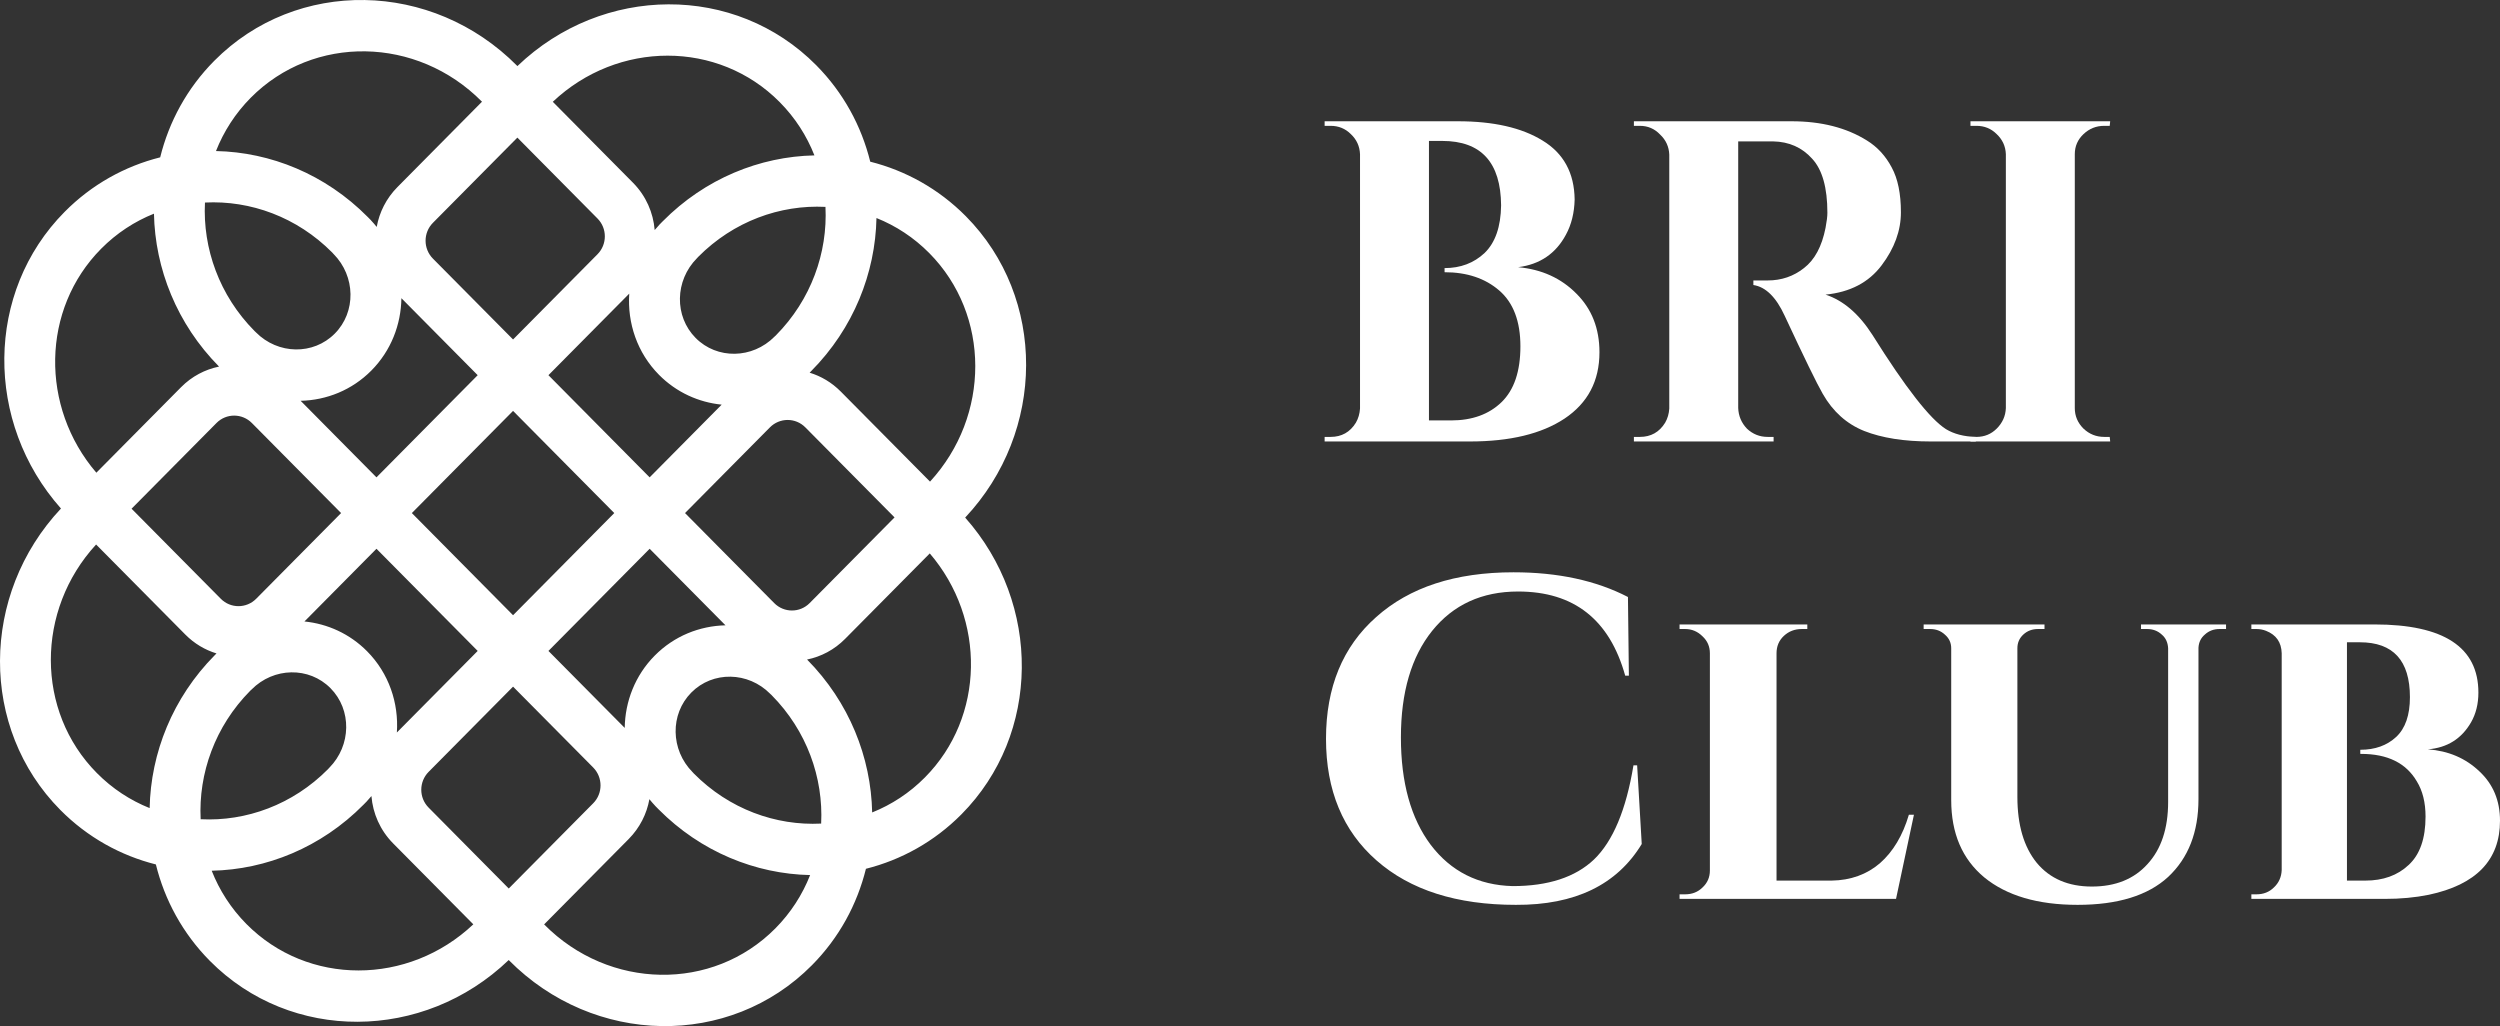<svg width="134" height="55" viewBox="0 0 134 55" fill="none" xmlns="http://www.w3.org/2000/svg">
<rect x="0" y="0" width="134" height="55" fill="#333333" stroke="none"/>
<path fill-rule="evenodd" clip-rule="evenodd" d="M5.151 29.185L9.934 34.013C10.417 34.5 10.992 34.837 11.604 35.024L11.517 35.112C9.25 37.4 8.081 40.364 8.021 43.314C6.987 42.9 6.022 42.274 5.191 41.434C1.906 38.119 1.914 32.705 5.151 29.185ZM3.268 27.257C-0.832 22.639 -0.794 15.653 3.463 11.356C4.924 9.881 6.699 8.908 8.586 8.433C9.056 6.529 10.02 4.737 11.482 3.262C15.893 -1.19 23.164 -1.07 27.722 3.531L27.733 3.542C32.303 -0.84 39.41 -0.885 43.749 3.495C45.21 4.97 46.175 6.762 46.645 8.666C48.531 9.141 50.306 10.114 51.768 11.589C56.103 15.965 56.063 23.13 51.733 27.743C55.832 32.361 55.794 39.347 51.537 43.644C50.076 45.119 48.301 46.092 46.414 46.567C45.944 48.471 44.98 50.263 43.518 51.737C39.107 56.19 31.836 56.07 27.278 51.469L27.267 51.458C22.697 55.84 15.59 55.885 11.251 51.505C9.79 50.03 8.825 48.238 8.355 46.334C6.469 45.859 4.694 44.886 3.232 43.411C-1.104 39.035 -1.063 31.87 3.268 27.257ZM5.164 25.337C2.146 21.814 2.212 16.572 5.421 13.333C6.253 12.493 7.218 11.867 8.252 11.453C8.312 14.4 9.479 17.362 11.741 19.649C10.994 19.802 10.282 20.17 9.704 20.755L5.164 25.337ZM7.052 27.267L11.604 22.673C12.128 22.144 12.978 22.145 13.502 22.675L18.283 27.5L13.733 32.092C13.208 32.622 12.358 32.623 11.835 32.094L7.052 27.267ZM20.179 29.414L16.318 33.311C17.552 33.435 18.742 33.966 19.676 34.908C20.848 36.092 21.378 37.685 21.272 39.262L25.604 34.89L20.179 29.414ZM22.075 27.5L27.5 22.024L32.925 27.5L27.5 32.976L22.075 27.5ZM25.604 20.11L20.179 25.586L16.114 21.483C17.501 21.451 18.864 20.912 19.906 19.86C20.96 18.796 21.495 17.4 21.515 15.983L25.604 20.11ZM29.396 20.11L34.821 25.586L38.682 21.689C37.448 21.565 36.258 21.034 35.324 20.092C34.152 18.909 33.622 17.315 33.728 15.738L29.396 20.11ZM35.091 12.331C35.172 12.233 35.257 12.137 35.345 12.043L35.344 12.042L35.395 11.991C35.415 11.97 35.436 11.948 35.457 11.927L35.48 11.904L35.495 11.889L35.527 11.857C37.793 9.57 40.73 8.39 43.653 8.329C43.243 7.285 42.622 6.311 41.791 5.472C38.498 2.149 33.117 2.165 29.63 5.456L33.928 9.794C34.629 10.502 35.016 11.405 35.091 12.331ZM27.731 7.376L32.027 11.713C32.551 12.241 32.55 13.099 32.025 13.629L27.5 18.196L23.205 13.862C22.68 13.332 22.68 12.474 23.203 11.945L27.731 7.376ZM25.835 5.452L25.827 5.444C22.351 1.935 16.805 1.843 13.44 5.239C12.608 6.079 11.988 7.053 11.577 8.096C14.5 8.157 17.437 9.337 19.704 11.624L19.887 11.809L19.885 11.81C19.993 11.925 20.095 12.043 20.192 12.163C20.333 11.38 20.704 10.632 21.303 10.027L25.835 5.452ZM13.677 17.772L13.675 17.775L13.643 17.742C11.752 15.834 10.863 13.309 10.986 10.856C13.416 10.732 15.918 11.63 17.808 13.537L17.84 13.57L17.838 13.573C17.85 13.585 17.863 13.598 17.876 13.611C19.063 14.809 19.094 16.721 17.945 17.88C16.796 19.04 14.902 19.009 13.715 17.811C13.702 17.798 13.69 17.785 13.677 17.772ZM29.396 34.89L34.821 29.414L38.886 33.517C37.499 33.549 36.136 34.088 35.094 35.14C34.04 36.204 33.505 37.6 33.485 39.016L29.396 34.89ZM46.748 43.547C46.688 40.6 45.521 37.638 43.259 35.351C44.006 35.198 44.718 34.83 45.296 34.245L49.836 29.663C52.854 33.186 52.788 38.428 49.579 41.667C48.747 42.507 47.782 43.133 46.748 43.547ZM43.396 32.327L47.948 27.733L43.165 22.906C42.642 22.377 41.792 22.378 41.267 22.908L36.717 27.5L41.498 32.325C42.022 32.855 42.872 32.856 43.396 32.327ZM49.809 13.566C53.094 16.881 53.086 22.295 49.849 25.815L45.066 20.988C44.583 20.5 44.008 20.163 43.397 19.976L43.483 19.888C45.75 17.6 46.919 14.636 46.979 11.686C48.013 12.1 48.978 12.726 49.809 13.566ZM33.697 44.973C34.296 44.368 34.667 43.62 34.808 42.837C34.905 42.957 35.007 43.075 35.115 43.19L35.114 43.191L35.296 43.376C37.563 45.663 40.5 46.843 43.423 46.904C43.012 47.947 42.392 48.921 41.56 49.761C38.195 53.157 32.65 53.065 29.173 49.556L29.165 49.548L33.697 44.973ZM31.797 43.054L27.269 47.624L22.973 43.287C22.449 42.759 22.45 41.901 22.975 41.371L27.5 36.804L31.795 41.138C32.319 41.668 32.32 42.526 31.797 43.054ZM19.655 42.957C19.743 42.863 19.828 42.767 19.909 42.669C19.984 43.594 20.371 44.498 21.072 45.206L25.37 49.544C21.883 52.835 16.502 52.851 13.209 49.528C12.378 48.688 11.757 47.715 11.347 46.671C14.27 46.61 17.207 45.43 19.473 43.143L19.506 43.11C19.518 43.098 19.531 43.085 19.543 43.072C19.564 43.052 19.585 43.031 19.605 43.009L19.656 42.958L19.655 42.957ZM37.393 13.805L37.39 13.803L37.422 13.77C39.313 11.863 41.814 10.965 44.245 11.089C44.367 13.542 43.478 16.067 41.588 17.975L41.556 18.007L41.553 18.005L41.538 18.02C41.531 18.028 41.523 18.035 41.515 18.043C40.328 19.241 38.434 19.273 37.285 18.113C36.136 16.953 36.167 15.041 37.355 13.843C37.361 13.836 37.368 13.83 37.375 13.823L37.393 13.805ZM17.607 41.195L17.61 41.197L17.578 41.23C15.687 43.138 13.186 44.035 10.755 43.911C10.633 41.458 11.522 38.933 13.412 37.025L13.444 36.992L13.447 36.995C13.46 36.983 13.472 36.97 13.485 36.957C14.672 35.759 16.566 35.727 17.715 36.887C18.864 38.047 18.833 39.959 17.645 41.157L17.639 41.163C17.634 41.168 17.63 41.173 17.625 41.178L17.607 41.195ZM41.325 37.225L41.323 37.228C41.31 37.215 41.298 37.202 41.285 37.19C40.098 35.991 38.204 35.96 37.055 37.12C35.906 38.279 35.937 40.191 37.124 41.389C37.131 41.396 37.137 41.402 37.143 41.408C37.15 41.414 37.156 41.421 37.162 41.427L37.16 41.43L37.192 41.462C39.082 43.37 41.584 44.268 44.014 44.144C44.137 41.691 43.248 39.166 41.357 37.258L41.325 37.225Z" fill="white"/>
<path d="M78.784 23.663H71V23.418H71.32C71.912 23.418 72.363 23.164 72.675 22.657C72.806 22.429 72.88 22.175 72.897 21.898V8.265C72.88 7.84 72.716 7.481 72.404 7.187C72.109 6.892 71.747 6.745 71.32 6.745H71V6.5H78.144C80.049 6.5 81.56 6.843 82.676 7.53C83.81 8.216 84.384 9.271 84.401 10.693C84.384 11.412 84.228 12.041 83.933 12.581C83.391 13.594 82.537 14.174 81.371 14.321C82.635 14.436 83.678 14.91 84.499 15.743C85.32 16.561 85.731 17.607 85.731 18.882C85.731 20.418 85.107 21.603 83.859 22.437C82.627 23.254 80.936 23.663 78.784 23.663ZM80.459 11.011C80.443 8.707 79.392 7.554 77.306 7.554H76.592V22.535H77.725C77.742 22.535 77.758 22.535 77.774 22.535C78.907 22.535 79.811 22.208 80.484 21.554C81.157 20.9 81.494 19.903 81.494 18.563C81.494 17.223 81.116 16.226 80.361 15.572C79.605 14.918 78.628 14.591 77.429 14.591V14.37C78.283 14.37 78.998 14.101 79.573 13.561C80.147 13.005 80.443 12.156 80.459 11.011Z" fill="white"/>
<path d="M94.302 7.579H93.242C93.21 7.579 93.185 7.579 93.168 7.579V21.873C93.185 22.298 93.341 22.666 93.636 22.976C93.949 23.27 94.318 23.418 94.745 23.418H95.065V23.663H87.577V23.418H87.897C88.488 23.418 88.94 23.164 89.252 22.657C89.383 22.429 89.457 22.175 89.473 21.898V8.29C89.457 7.865 89.293 7.505 88.981 7.211C88.685 6.9 88.324 6.745 87.897 6.745H87.577V6.5H96.026C97.619 6.5 98.966 6.843 100.066 7.53C100.624 7.873 101.068 8.355 101.396 8.976C101.725 9.581 101.889 10.382 101.889 11.379C101.889 12.36 101.544 13.308 100.854 14.223C100.165 15.139 99.163 15.662 97.849 15.792C98.801 16.103 99.639 16.822 100.362 17.95C102.135 20.778 103.449 22.461 104.303 23.001C104.73 23.262 105.264 23.401 105.904 23.418V23.663H103.49C102.061 23.663 100.871 23.475 99.918 23.099C98.982 22.723 98.243 22.061 97.701 21.113C97.389 20.573 96.708 19.176 95.656 16.92C95.197 15.923 94.638 15.376 93.981 15.277V15.032H94.745C95.484 15.032 96.133 14.812 96.691 14.37C97.266 13.929 97.652 13.21 97.849 12.213C97.915 11.87 97.948 11.6 97.948 11.404C97.948 10.063 97.677 9.099 97.135 8.511C96.593 7.906 95.895 7.595 95.041 7.579C94.876 7.579 94.63 7.579 94.302 7.579Z" fill="white"/>
<path d="M105.937 23.418C106.364 23.418 106.726 23.27 107.021 22.976C107.333 22.666 107.498 22.298 107.514 21.873V8.265C107.498 7.84 107.333 7.481 107.021 7.187C106.726 6.892 106.364 6.745 105.937 6.745H105.617V6.5H113.106L113.081 6.745H112.786C112.359 6.745 111.989 6.892 111.677 7.187C111.365 7.481 111.209 7.84 111.209 8.265V21.873C111.209 22.298 111.365 22.666 111.677 22.976C111.989 23.27 112.359 23.418 112.786 23.418H113.081L113.106 23.663H105.617V23.418H105.937Z" fill="white"/>
<path d="M81.248 48.5C78.078 48.5 75.59 47.707 73.784 46.121C71.977 44.536 71.074 42.362 71.074 39.6C71.074 36.837 71.969 34.663 73.759 33.078C75.549 31.476 78.004 30.675 81.124 30.675C83.506 30.675 85.55 31.116 87.258 31.999L87.308 36.216H87.111C86.273 33.209 84.36 31.705 81.371 31.705C79.433 31.705 77.897 32.408 76.764 33.813C75.648 35.203 75.089 37.107 75.089 39.526C75.089 41.945 75.623 43.866 76.69 45.288C77.774 46.71 79.236 47.446 81.075 47.495C82.98 47.495 84.434 47.02 85.435 46.072C86.454 45.092 87.16 43.408 87.554 41.022H87.751L87.997 45.239C86.667 47.429 84.417 48.516 81.248 48.5Z" fill="white"/>
<path d="M90.024 48.181V47.936H90.32C90.697 47.936 91.009 47.813 91.256 47.568C91.519 47.323 91.65 47.02 91.65 46.661V35.015C91.65 34.655 91.519 34.353 91.256 34.108C90.993 33.846 90.681 33.715 90.32 33.715H90.024V33.47H96.872V33.715H96.577C96.199 33.715 95.879 33.838 95.616 34.083C95.353 34.328 95.222 34.639 95.222 35.015V47.2H98.178C99.196 47.184 100.058 46.873 100.764 46.269C101.471 45.648 101.988 44.781 102.316 43.67H102.587L101.627 48.181H90.024Z" fill="white"/>
<path d="M119.316 33.715H118.971C118.659 33.715 118.396 33.813 118.183 34.01C117.969 34.189 117.854 34.426 117.838 34.721V42.836C117.838 44.601 117.296 45.991 116.212 47.004C115.128 48.001 113.51 48.5 111.359 48.5C109.224 48.5 107.557 48.009 106.358 47.029C105.176 46.048 104.585 44.667 104.585 42.885V34.745C104.585 34.451 104.47 34.206 104.24 34.01C104.026 33.813 103.764 33.715 103.452 33.715H103.107V33.47H109.585V33.715H109.241C108.928 33.715 108.666 33.813 108.452 34.01C108.239 34.206 108.132 34.451 108.132 34.745V42.714C108.132 44.217 108.477 45.394 109.167 46.244C109.873 47.094 110.858 47.519 112.123 47.519C113.387 47.519 114.381 47.119 115.103 46.318C115.842 45.517 116.212 44.405 116.212 42.983V34.745C116.195 34.434 116.081 34.189 115.867 34.01C115.654 33.813 115.391 33.715 115.079 33.715H114.758V33.47H119.316V33.715Z" fill="white"/>
<path d="M132.842 37.123C132.842 37.728 132.711 38.259 132.448 38.717C131.939 39.6 131.167 40.082 130.132 40.164C131.233 40.245 132.152 40.638 132.891 41.34C133.63 42.027 134 42.91 134 43.989C134 46.097 132.727 47.421 130.182 47.96C129.459 48.108 128.671 48.181 127.817 48.181H120.673V47.936H120.944C121.322 47.936 121.634 47.813 121.88 47.568C122.143 47.323 122.283 47.012 122.299 46.636V35.015C122.283 34.426 122.003 34.026 121.461 33.813C121.297 33.748 121.125 33.715 120.944 33.715H120.673V33.47H127.275C130.986 33.47 132.842 34.688 132.842 37.123ZM130.009 43.768C130.009 43.016 129.853 42.387 129.541 41.88C128.966 40.899 127.973 40.409 126.561 40.409C126.544 40.409 126.528 40.409 126.511 40.409V40.188C127.3 40.188 127.94 39.959 128.433 39.502C128.925 39.044 129.172 38.333 129.172 37.368C129.172 35.407 128.277 34.426 126.487 34.426H125.797V47.2H126.782C127.735 47.2 128.507 46.922 129.098 46.367C129.706 45.811 130.009 44.945 130.009 43.768Z" fill="white"/>
</svg>
